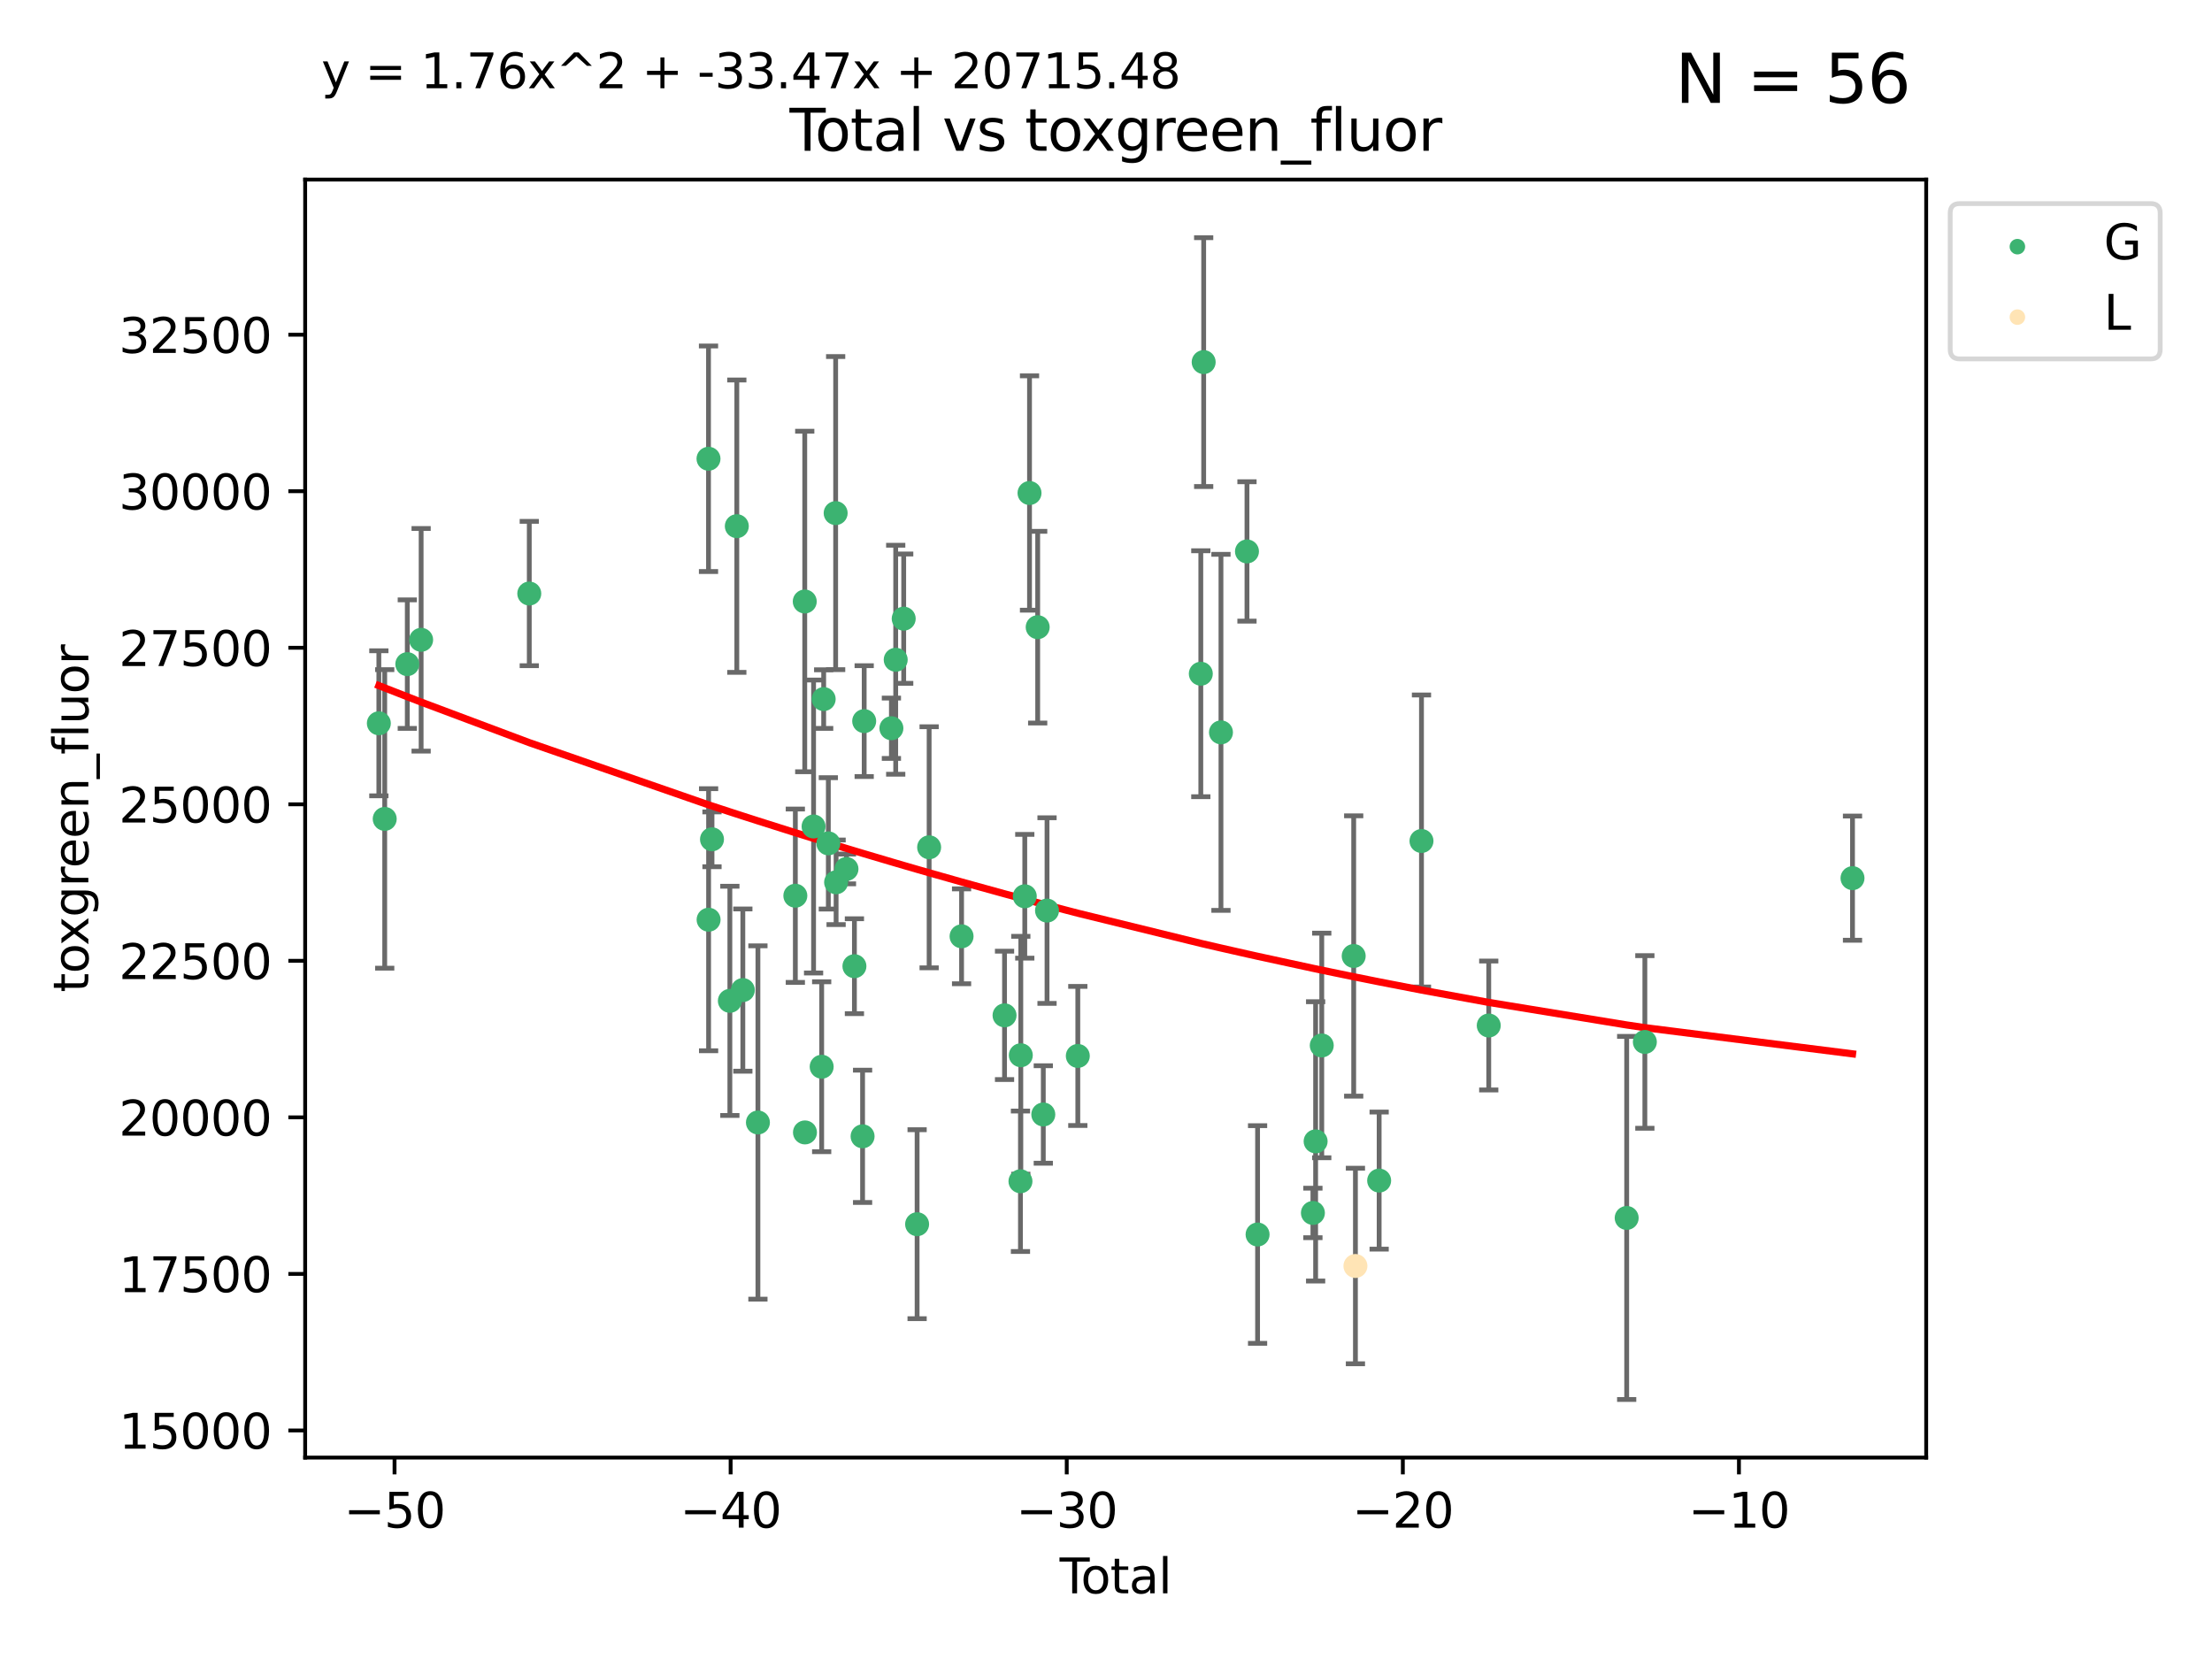 <?xml version="1.0" encoding="utf-8" standalone="no"?>
<!DOCTYPE svg PUBLIC "-//W3C//DTD SVG 1.1//EN"
  "http://www.w3.org/Graphics/SVG/1.1/DTD/svg11.dtd">
<svg xmlns:xlink="http://www.w3.org/1999/xlink" width="460.8pt" height="345.6pt" viewBox="0 0 460.8 345.6" xmlns="http://www.w3.org/2000/svg" version="1.1">
 <defs>
  <style type="text/css">*{stroke-linejoin: round; stroke-linecap: butt}</style>
 </defs>
 <g id="figure_1">
  <g id="patch_1">
   <path d="M 0 345.6 
L 460.8 345.6 
L 460.8 0 
L 0 0 
z
" style="fill: #ffffff"/>
  </g>
  <g id="axes_1">
   <g id="patch_2">
    <path d="M 63.571 303.64 
L 401.26 303.64 
L 401.26 37.411 
L 63.571 37.411 
z
" style="fill: #ffffff"/>
   </g>
   <g id="PathCollection_1">
    <defs>
     <path id="md99b397d8a" d="M 0 1.118 
C 0.297 1.118 0.581 1 0.791 0.791 
C 1 0.581 1.118 0.297 1.118 0 
C 1.118 -0.297 1 -0.581 0.791 -0.791 
C 0.581 -1 0.297 -1.118 0 -1.118 
C -0.297 -1.118 -0.581 -1 -0.791 -0.791 
C -1 -0.581 -1.118 -0.297 -1.118 0 
C -1.118 0.297 -1 0.581 -0.791 0.791 
C -0.581 1 -0.297 1.118 0 1.118 
z
" style="stroke: #3cb371"/>
    </defs>
    <g clip-path="url(#p3d8d12ba31)">
     <use xlink:href="#md99b397d8a" x="78.921" y="150.676" style="fill: #3cb371; stroke: #3cb371"/>
     <use xlink:href="#md99b397d8a" x="80.143" y="170.593" style="fill: #3cb371; stroke: #3cb371"/>
     <use xlink:href="#md99b397d8a" x="84.848" y="138.35" style="fill: #3cb371; stroke: #3cb371"/>
     <use xlink:href="#md99b397d8a" x="87.729" y="133.284" style="fill: #3cb371; stroke: #3cb371"/>
     <use xlink:href="#md99b397d8a" x="110.258" y="123.645" style="fill: #3cb371; stroke: #3cb371"/>
     <use xlink:href="#md99b397d8a" x="147.595" y="95.566" style="fill: #3cb371; stroke: #3cb371"/>
     <use xlink:href="#md99b397d8a" x="147.614" y="191.592" style="fill: #3cb371; stroke: #3cb371"/>
     <use xlink:href="#md99b397d8a" x="148.322" y="174.843" style="fill: #3cb371; stroke: #3cb371"/>
     <use xlink:href="#md99b397d8a" x="152.044" y="208.496" style="fill: #3cb371; stroke: #3cb371"/>
     <use xlink:href="#md99b397d8a" x="153.492" y="109.61" style="fill: #3cb371; stroke: #3cb371"/>
     <use xlink:href="#md99b397d8a" x="154.747" y="206.249" style="fill: #3cb371; stroke: #3cb371"/>
     <use xlink:href="#md99b397d8a" x="157.889" y="233.834" style="fill: #3cb371; stroke: #3cb371"/>
     <use xlink:href="#md99b397d8a" x="165.684" y="186.595" style="fill: #3cb371; stroke: #3cb371"/>
     <use xlink:href="#md99b397d8a" x="167.644" y="125.302" style="fill: #3cb371; stroke: #3cb371"/>
     <use xlink:href="#md99b397d8a" x="167.689" y="235.904" style="fill: #3cb371; stroke: #3cb371"/>
     <use xlink:href="#md99b397d8a" x="169.483" y="172.174" style="fill: #3cb371; stroke: #3cb371"/>
     <use xlink:href="#md99b397d8a" x="171.17" y="222.221" style="fill: #3cb371; stroke: #3cb371"/>
     <use xlink:href="#md99b397d8a" x="171.586" y="145.632" style="fill: #3cb371; stroke: #3cb371"/>
     <use xlink:href="#md99b397d8a" x="172.557" y="175.689" style="fill: #3cb371; stroke: #3cb371"/>
     <use xlink:href="#md99b397d8a" x="174.082" y="106.89" style="fill: #3cb371; stroke: #3cb371"/>
     <use xlink:href="#md99b397d8a" x="174.176" y="183.799" style="fill: #3cb371; stroke: #3cb371"/>
     <use xlink:href="#md99b397d8a" x="176.336" y="181.019" style="fill: #3cb371; stroke: #3cb371"/>
     <use xlink:href="#md99b397d8a" x="177.992" y="201.277" style="fill: #3cb371; stroke: #3cb371"/>
     <use xlink:href="#md99b397d8a" x="179.692" y="236.717" style="fill: #3cb371; stroke: #3cb371"/>
     <use xlink:href="#md99b397d8a" x="180.026" y="150.221" style="fill: #3cb371; stroke: #3cb371"/>
     <use xlink:href="#md99b397d8a" x="185.695" y="151.707" style="fill: #3cb371; stroke: #3cb371"/>
     <use xlink:href="#md99b397d8a" x="186.593" y="137.437" style="fill: #3cb371; stroke: #3cb371"/>
     <use xlink:href="#md99b397d8a" x="188.257" y="128.879" style="fill: #3cb371; stroke: #3cb371"/>
     <use xlink:href="#md99b397d8a" x="191.05" y="255.024" style="fill: #3cb371; stroke: #3cb371"/>
     <use xlink:href="#md99b397d8a" x="193.556" y="176.507" style="fill: #3cb371; stroke: #3cb371"/>
     <use xlink:href="#md99b397d8a" x="200.313" y="195.051" style="fill: #3cb371; stroke: #3cb371"/>
     <use xlink:href="#md99b397d8a" x="209.264" y="211.518" style="fill: #3cb371; stroke: #3cb371"/>
     <use xlink:href="#md99b397d8a" x="212.581" y="246.08" style="fill: #3cb371; stroke: #3cb371"/>
     <use xlink:href="#md99b397d8a" x="212.653" y="219.825" style="fill: #3cb371; stroke: #3cb371"/>
     <use xlink:href="#md99b397d8a" x="213.48" y="186.712" style="fill: #3cb371; stroke: #3cb371"/>
     <use xlink:href="#md99b397d8a" x="214.468" y="102.705" style="fill: #3cb371; stroke: #3cb371"/>
     <use xlink:href="#md99b397d8a" x="216.169" y="130.654" style="fill: #3cb371; stroke: #3cb371"/>
     <use xlink:href="#md99b397d8a" x="217.338" y="232.166" style="fill: #3cb371; stroke: #3cb371"/>
     <use xlink:href="#md99b397d8a" x="218.115" y="189.69" style="fill: #3cb371; stroke: #3cb371"/>
     <use xlink:href="#md99b397d8a" x="224.528" y="219.971" style="fill: #3cb371; stroke: #3cb371"/>
     <use xlink:href="#md99b397d8a" x="250.151" y="140.35" style="fill: #3cb371; stroke: #3cb371"/>
     <use xlink:href="#md99b397d8a" x="250.747" y="75.432" style="fill: #3cb371; stroke: #3cb371"/>
     <use xlink:href="#md99b397d8a" x="254.349" y="152.566" style="fill: #3cb371; stroke: #3cb371"/>
     <use xlink:href="#md99b397d8a" x="259.768" y="114.874" style="fill: #3cb371; stroke: #3cb371"/>
     <use xlink:href="#md99b397d8a" x="261.977" y="257.169" style="fill: #3cb371; stroke: #3cb371"/>
     <use xlink:href="#md99b397d8a" x="273.503" y="252.678" style="fill: #3cb371; stroke: #3cb371"/>
     <use xlink:href="#md99b397d8a" x="274.068" y="237.766" style="fill: #3cb371; stroke: #3cb371"/>
     <use xlink:href="#md99b397d8a" x="275.346" y="217.788" style="fill: #3cb371; stroke: #3cb371"/>
     <use xlink:href="#md99b397d8a" x="281.999" y="199.151" style="fill: #3cb371; stroke: #3cb371"/>
     <use xlink:href="#md99b397d8a" x="287.302" y="245.936" style="fill: #3cb371; stroke: #3cb371"/>
     <use xlink:href="#md99b397d8a" x="296.121" y="175.194" style="fill: #3cb371; stroke: #3cb371"/>
     <use xlink:href="#md99b397d8a" x="310.133" y="213.631" style="fill: #3cb371; stroke: #3cb371"/>
     <use xlink:href="#md99b397d8a" x="338.867" y="253.721" style="fill: #3cb371; stroke: #3cb371"/>
     <use xlink:href="#md99b397d8a" x="342.654" y="217.057" style="fill: #3cb371; stroke: #3cb371"/>
     <use xlink:href="#md99b397d8a" x="385.911" y="182.934" style="fill: #3cb371; stroke: #3cb371"/>
    </g>
   </g>
   <g id="PathCollection_2">
    <defs>
     <path id="m0ab08882d2" d="M 0 1.118 
C 0.297 1.118 0.581 1 0.791 0.791 
C 1 0.581 1.118 0.297 1.118 0 
C 1.118 -0.297 1 -0.581 0.791 -0.791 
C 0.581 -1 0.297 -1.118 0 -1.118 
C -0.297 -1.118 -0.581 -1 -0.791 -0.791 
C -1 -0.581 -1.118 -0.297 -1.118 0 
C -1.118 0.297 -1 0.581 -0.791 0.791 
C -0.581 1 -0.297 1.118 0 1.118 
z
" style="stroke: #ffe4b5"/>
    </defs>
    <g clip-path="url(#p3d8d12ba31)">
     <use xlink:href="#m0ab08882d2" x="282.36" y="263.729" style="fill: #ffe4b5; stroke: #ffe4b5"/>
    </g>
   </g>
   <g id="matplotlib.axis_1">
    <g id="xtick_1">
     <g id="line2d_1">
      <defs>
       <path id="m46aec46df1" d="M 0 0 
L 0 3.5 
" style="stroke: #000000; stroke-width: 0.8"/>
      </defs>
      <g>
       <use xlink:href="#m46aec46df1" x="82.19" y="303.64" style="stroke: #000000; stroke-width: 0.8"/>
      </g>
     </g>
     <g id="text_1">
      <!-- −50 -->
      <g transform="translate(71.637 318.238)scale(0.1 -0.1)">
       <defs>
        <path id="DejaVuSans-2212" d="M 678 2272 
L 4684 2272 
L 4684 1741 
L 678 1741 
L 678 2272 
z
" transform="scale(0.016)"/>
        <path id="DejaVuSans-35" d="M 691 4666 
L 3169 4666 
L 3169 4134 
L 1269 4134 
L 1269 2991 
Q 1406 3038 1543 3061 
Q 1681 3084 1819 3084 
Q 2600 3084 3056 2656 
Q 3513 2228 3513 1497 
Q 3513 744 3044 326 
Q 2575 -91 1722 -91 
Q 1428 -91 1123 -41 
Q 819 9 494 109 
L 494 744 
Q 775 591 1075 516 
Q 1375 441 1709 441 
Q 2250 441 2565 725 
Q 2881 1009 2881 1497 
Q 2881 1984 2565 2268 
Q 2250 2553 1709 2553 
Q 1456 2553 1204 2497 
Q 953 2441 691 2322 
L 691 4666 
z
" transform="scale(0.016)"/>
        <path id="DejaVuSans-30" d="M 2034 4250 
Q 1547 4250 1301 3770 
Q 1056 3291 1056 2328 
Q 1056 1369 1301 889 
Q 1547 409 2034 409 
Q 2525 409 2770 889 
Q 3016 1369 3016 2328 
Q 3016 3291 2770 3770 
Q 2525 4250 2034 4250 
z
M 2034 4750 
Q 2819 4750 3233 4129 
Q 3647 3509 3647 2328 
Q 3647 1150 3233 529 
Q 2819 -91 2034 -91 
Q 1250 -91 836 529 
Q 422 1150 422 2328 
Q 422 3509 836 4129 
Q 1250 4750 2034 4750 
z
" transform="scale(0.016)"/>
       </defs>
       <use xlink:href="#DejaVuSans-2212"/>
       <use xlink:href="#DejaVuSans-35" x="83.789"/>
       <use xlink:href="#DejaVuSans-30" x="147.412"/>
      </g>
     </g>
    </g>
    <g id="xtick_2">
     <g id="line2d_2">
      <g>
       <use xlink:href="#m46aec46df1" x="152.205" y="303.64" style="stroke: #000000; stroke-width: 0.8"/>
      </g>
     </g>
     <g id="text_2">
      <!-- −40 -->
      <g transform="translate(141.653 318.238)scale(0.1 -0.1)">
       <defs>
        <path id="DejaVuSans-34" d="M 2419 4116 
L 825 1625 
L 2419 1625 
L 2419 4116 
z
M 2253 4666 
L 3047 4666 
L 3047 1625 
L 3713 1625 
L 3713 1100 
L 3047 1100 
L 3047 0 
L 2419 0 
L 2419 1100 
L 313 1100 
L 313 1709 
L 2253 4666 
z
" transform="scale(0.016)"/>
       </defs>
       <use xlink:href="#DejaVuSans-2212"/>
       <use xlink:href="#DejaVuSans-34" x="83.789"/>
       <use xlink:href="#DejaVuSans-30" x="147.412"/>
      </g>
     </g>
    </g>
    <g id="xtick_3">
     <g id="line2d_3">
      <g>
       <use xlink:href="#m46aec46df1" x="222.221" y="303.64" style="stroke: #000000; stroke-width: 0.8"/>
      </g>
     </g>
     <g id="text_3">
      <!-- −30 -->
      <g transform="translate(211.669 318.238)scale(0.1 -0.1)">
       <defs>
        <path id="DejaVuSans-33" d="M 2597 2516 
Q 3050 2419 3304 2112 
Q 3559 1806 3559 1356 
Q 3559 666 3084 287 
Q 2609 -91 1734 -91 
Q 1441 -91 1130 -33 
Q 819 25 488 141 
L 488 750 
Q 750 597 1062 519 
Q 1375 441 1716 441 
Q 2309 441 2620 675 
Q 2931 909 2931 1356 
Q 2931 1769 2642 2001 
Q 2353 2234 1838 2234 
L 1294 2234 
L 1294 2753 
L 1863 2753 
Q 2328 2753 2575 2939 
Q 2822 3125 2822 3475 
Q 2822 3834 2567 4026 
Q 2313 4219 1838 4219 
Q 1578 4219 1281 4162 
Q 984 4106 628 3988 
L 628 4550 
Q 988 4650 1302 4700 
Q 1616 4750 1894 4750 
Q 2613 4750 3031 4423 
Q 3450 4097 3450 3541 
Q 3450 3153 3228 2886 
Q 3006 2619 2597 2516 
z
" transform="scale(0.016)"/>
       </defs>
       <use xlink:href="#DejaVuSans-2212"/>
       <use xlink:href="#DejaVuSans-33" x="83.789"/>
       <use xlink:href="#DejaVuSans-30" x="147.412"/>
      </g>
     </g>
    </g>
    <g id="xtick_4">
     <g id="line2d_4">
      <g>
       <use xlink:href="#m46aec46df1" x="292.237" y="303.64" style="stroke: #000000; stroke-width: 0.8"/>
      </g>
     </g>
     <g id="text_4">
      <!-- −20 -->
      <g transform="translate(281.684 318.238)scale(0.1 -0.1)">
       <defs>
        <path id="DejaVuSans-32" d="M 1228 531 
L 3431 531 
L 3431 0 
L 469 0 
L 469 531 
Q 828 903 1448 1529 
Q 2069 2156 2228 2338 
Q 2531 2678 2651 2914 
Q 2772 3150 2772 3378 
Q 2772 3750 2511 3984 
Q 2250 4219 1831 4219 
Q 1534 4219 1204 4116 
Q 875 4013 500 3803 
L 500 4441 
Q 881 4594 1212 4672 
Q 1544 4750 1819 4750 
Q 2544 4750 2975 4387 
Q 3406 4025 3406 3419 
Q 3406 3131 3298 2873 
Q 3191 2616 2906 2266 
Q 2828 2175 2409 1742 
Q 1991 1309 1228 531 
z
" transform="scale(0.016)"/>
       </defs>
       <use xlink:href="#DejaVuSans-2212"/>
       <use xlink:href="#DejaVuSans-32" x="83.789"/>
       <use xlink:href="#DejaVuSans-30" x="147.412"/>
      </g>
     </g>
    </g>
    <g id="xtick_5">
     <g id="line2d_5">
      <g>
       <use xlink:href="#m46aec46df1" x="362.252" y="303.64" style="stroke: #000000; stroke-width: 0.8"/>
      </g>
     </g>
     <g id="text_5">
      <!-- −10 -->
      <g transform="translate(351.7 318.238)scale(0.1 -0.1)">
       <defs>
        <path id="DejaVuSans-31" d="M 794 531 
L 1825 531 
L 1825 4091 
L 703 3866 
L 703 4441 
L 1819 4666 
L 2450 4666 
L 2450 531 
L 3481 531 
L 3481 0 
L 794 0 
L 794 531 
z
" transform="scale(0.016)"/>
       </defs>
       <use xlink:href="#DejaVuSans-2212"/>
       <use xlink:href="#DejaVuSans-31" x="83.789"/>
       <use xlink:href="#DejaVuSans-30" x="147.412"/>
      </g>
     </g>
    </g>
    <g id="text_6">
     <!-- Total -->
     <g transform="translate(220.739 331.917)scale(0.1 -0.1)">
      <defs>
       <path id="DejaVuSans-54" d="M -19 4666 
L 3928 4666 
L 3928 4134 
L 2272 4134 
L 2272 0 
L 1638 0 
L 1638 4134 
L -19 4134 
L -19 4666 
z
" transform="scale(0.016)"/>
       <path id="DejaVuSans-6f" d="M 1959 3097 
Q 1497 3097 1228 2736 
Q 959 2375 959 1747 
Q 959 1119 1226 758 
Q 1494 397 1959 397 
Q 2419 397 2687 759 
Q 2956 1122 2956 1747 
Q 2956 2369 2687 2733 
Q 2419 3097 1959 3097 
z
M 1959 3584 
Q 2709 3584 3137 3096 
Q 3566 2609 3566 1747 
Q 3566 888 3137 398 
Q 2709 -91 1959 -91 
Q 1206 -91 779 398 
Q 353 888 353 1747 
Q 353 2609 779 3096 
Q 1206 3584 1959 3584 
z
" transform="scale(0.016)"/>
       <path id="DejaVuSans-74" d="M 1172 4494 
L 1172 3500 
L 2356 3500 
L 2356 3053 
L 1172 3053 
L 1172 1153 
Q 1172 725 1289 603 
Q 1406 481 1766 481 
L 2356 481 
L 2356 0 
L 1766 0 
Q 1100 0 847 248 
Q 594 497 594 1153 
L 594 3053 
L 172 3053 
L 172 3500 
L 594 3500 
L 594 4494 
L 1172 4494 
z
" transform="scale(0.016)"/>
       <path id="DejaVuSans-61" d="M 2194 1759 
Q 1497 1759 1228 1600 
Q 959 1441 959 1056 
Q 959 750 1161 570 
Q 1363 391 1709 391 
Q 2188 391 2477 730 
Q 2766 1069 2766 1631 
L 2766 1759 
L 2194 1759 
z
M 3341 1997 
L 3341 0 
L 2766 0 
L 2766 531 
Q 2569 213 2275 61 
Q 1981 -91 1556 -91 
Q 1019 -91 701 211 
Q 384 513 384 1019 
Q 384 1609 779 1909 
Q 1175 2209 1959 2209 
L 2766 2209 
L 2766 2266 
Q 2766 2663 2505 2880 
Q 2244 3097 1772 3097 
Q 1472 3097 1187 3025 
Q 903 2953 641 2809 
L 641 3341 
Q 956 3463 1253 3523 
Q 1550 3584 1831 3584 
Q 2591 3584 2966 3190 
Q 3341 2797 3341 1997 
z
" transform="scale(0.016)"/>
       <path id="DejaVuSans-6c" d="M 603 4863 
L 1178 4863 
L 1178 0 
L 603 0 
L 603 4863 
z
" transform="scale(0.016)"/>
      </defs>
      <use xlink:href="#DejaVuSans-54"/>
      <use xlink:href="#DejaVuSans-6f" x="44.084"/>
      <use xlink:href="#DejaVuSans-74" x="105.266"/>
      <use xlink:href="#DejaVuSans-61" x="144.475"/>
      <use xlink:href="#DejaVuSans-6c" x="205.754"/>
     </g>
    </g>
   </g>
   <g id="matplotlib.axis_2">
    <g id="ytick_1">
     <g id="line2d_6">
      <defs>
       <path id="me9de103dd8" d="M 0 0 
L -3.5 0 
" style="stroke: #000000; stroke-width: 0.8"/>
      </defs>
      <g>
       <use xlink:href="#me9de103dd8" x="63.571" y="297.985" style="stroke: #000000; stroke-width: 0.8"/>
      </g>
     </g>
     <g id="text_7">
      <!-- 15000 -->
      <g transform="translate(24.759 301.784)scale(0.1 -0.1)">
       <use xlink:href="#DejaVuSans-31"/>
       <use xlink:href="#DejaVuSans-35" x="63.623"/>
       <use xlink:href="#DejaVuSans-30" x="127.246"/>
       <use xlink:href="#DejaVuSans-30" x="190.869"/>
       <use xlink:href="#DejaVuSans-30" x="254.492"/>
      </g>
     </g>
    </g>
    <g id="ytick_2">
     <g id="line2d_7">
      <g>
       <use xlink:href="#me9de103dd8" x="63.571" y="265.376" style="stroke: #000000; stroke-width: 0.8"/>
      </g>
     </g>
     <g id="text_8">
      <!-- 17500 -->
      <g transform="translate(24.759 269.175)scale(0.1 -0.1)">
       <defs>
        <path id="DejaVuSans-37" d="M 525 4666 
L 3525 4666 
L 3525 4397 
L 1831 0 
L 1172 0 
L 2766 4134 
L 525 4134 
L 525 4666 
z
" transform="scale(0.016)"/>
       </defs>
       <use xlink:href="#DejaVuSans-31"/>
       <use xlink:href="#DejaVuSans-37" x="63.623"/>
       <use xlink:href="#DejaVuSans-35" x="127.246"/>
       <use xlink:href="#DejaVuSans-30" x="190.869"/>
       <use xlink:href="#DejaVuSans-30" x="254.492"/>
      </g>
     </g>
    </g>
    <g id="ytick_3">
     <g id="line2d_8">
      <g>
       <use xlink:href="#me9de103dd8" x="63.571" y="232.767" style="stroke: #000000; stroke-width: 0.8"/>
      </g>
     </g>
     <g id="text_9">
      <!-- 20000 -->
      <g transform="translate(24.759 236.566)scale(0.1 -0.1)">
       <use xlink:href="#DejaVuSans-32"/>
       <use xlink:href="#DejaVuSans-30" x="63.623"/>
       <use xlink:href="#DejaVuSans-30" x="127.246"/>
       <use xlink:href="#DejaVuSans-30" x="190.869"/>
       <use xlink:href="#DejaVuSans-30" x="254.492"/>
      </g>
     </g>
    </g>
    <g id="ytick_4">
     <g id="line2d_9">
      <g>
       <use xlink:href="#me9de103dd8" x="63.571" y="200.158" style="stroke: #000000; stroke-width: 0.8"/>
      </g>
     </g>
     <g id="text_10">
      <!-- 22500 -->
      <g transform="translate(24.759 203.957)scale(0.1 -0.1)">
       <use xlink:href="#DejaVuSans-32"/>
       <use xlink:href="#DejaVuSans-32" x="63.623"/>
       <use xlink:href="#DejaVuSans-35" x="127.246"/>
       <use xlink:href="#DejaVuSans-30" x="190.869"/>
       <use xlink:href="#DejaVuSans-30" x="254.492"/>
      </g>
     </g>
    </g>
    <g id="ytick_5">
     <g id="line2d_10">
      <g>
       <use xlink:href="#me9de103dd8" x="63.571" y="167.549" style="stroke: #000000; stroke-width: 0.8"/>
      </g>
     </g>
     <g id="text_11">
      <!-- 25000 -->
      <g transform="translate(24.759 171.349)scale(0.1 -0.1)">
       <use xlink:href="#DejaVuSans-32"/>
       <use xlink:href="#DejaVuSans-35" x="63.623"/>
       <use xlink:href="#DejaVuSans-30" x="127.246"/>
       <use xlink:href="#DejaVuSans-30" x="190.869"/>
       <use xlink:href="#DejaVuSans-30" x="254.492"/>
      </g>
     </g>
    </g>
    <g id="ytick_6">
     <g id="line2d_11">
      <g>
       <use xlink:href="#me9de103dd8" x="63.571" y="134.94" style="stroke: #000000; stroke-width: 0.8"/>
      </g>
     </g>
     <g id="text_12">
      <!-- 27500 -->
      <g transform="translate(24.759 138.74)scale(0.1 -0.1)">
       <use xlink:href="#DejaVuSans-32"/>
       <use xlink:href="#DejaVuSans-37" x="63.623"/>
       <use xlink:href="#DejaVuSans-35" x="127.246"/>
       <use xlink:href="#DejaVuSans-30" x="190.869"/>
       <use xlink:href="#DejaVuSans-30" x="254.492"/>
      </g>
     </g>
    </g>
    <g id="ytick_7">
     <g id="line2d_12">
      <g>
       <use xlink:href="#me9de103dd8" x="63.571" y="102.332" style="stroke: #000000; stroke-width: 0.8"/>
      </g>
     </g>
     <g id="text_13">
      <!-- 30000 -->
      <g transform="translate(24.759 106.131)scale(0.1 -0.1)">
       <use xlink:href="#DejaVuSans-33"/>
       <use xlink:href="#DejaVuSans-30" x="63.623"/>
       <use xlink:href="#DejaVuSans-30" x="127.246"/>
       <use xlink:href="#DejaVuSans-30" x="190.869"/>
       <use xlink:href="#DejaVuSans-30" x="254.492"/>
      </g>
     </g>
    </g>
    <g id="ytick_8">
     <g id="line2d_13">
      <g>
       <use xlink:href="#me9de103dd8" x="63.571" y="69.723" style="stroke: #000000; stroke-width: 0.8"/>
      </g>
     </g>
     <g id="text_14">
      <!-- 32500 -->
      <g transform="translate(24.759 73.522)scale(0.1 -0.1)">
       <use xlink:href="#DejaVuSans-33"/>
       <use xlink:href="#DejaVuSans-32" x="63.623"/>
       <use xlink:href="#DejaVuSans-35" x="127.246"/>
       <use xlink:href="#DejaVuSans-30" x="190.869"/>
       <use xlink:href="#DejaVuSans-30" x="254.492"/>
      </g>
     </g>
    </g>
    <g id="text_15">
     <!-- toxgreen_fluor -->
     <g transform="translate(18.401 206.72)rotate(-90)scale(0.1 -0.1)">
      <defs>
       <path id="DejaVuSans-78" d="M 3513 3500 
L 2247 1797 
L 3578 0 
L 2900 0 
L 1881 1375 
L 863 0 
L 184 0 
L 1544 1831 
L 300 3500 
L 978 3500 
L 1906 2253 
L 2834 3500 
L 3513 3500 
z
" transform="scale(0.016)"/>
       <path id="DejaVuSans-67" d="M 2906 1791 
Q 2906 2416 2648 2759 
Q 2391 3103 1925 3103 
Q 1463 3103 1205 2759 
Q 947 2416 947 1791 
Q 947 1169 1205 825 
Q 1463 481 1925 481 
Q 2391 481 2648 825 
Q 2906 1169 2906 1791 
z
M 3481 434 
Q 3481 -459 3084 -895 
Q 2688 -1331 1869 -1331 
Q 1566 -1331 1297 -1286 
Q 1028 -1241 775 -1147 
L 775 -588 
Q 1028 -725 1275 -790 
Q 1522 -856 1778 -856 
Q 2344 -856 2625 -561 
Q 2906 -266 2906 331 
L 2906 616 
Q 2728 306 2450 153 
Q 2172 0 1784 0 
Q 1141 0 747 490 
Q 353 981 353 1791 
Q 353 2603 747 3093 
Q 1141 3584 1784 3584 
Q 2172 3584 2450 3431 
Q 2728 3278 2906 2969 
L 2906 3500 
L 3481 3500 
L 3481 434 
z
" transform="scale(0.016)"/>
       <path id="DejaVuSans-72" d="M 2631 2963 
Q 2534 3019 2420 3045 
Q 2306 3072 2169 3072 
Q 1681 3072 1420 2755 
Q 1159 2438 1159 1844 
L 1159 0 
L 581 0 
L 581 3500 
L 1159 3500 
L 1159 2956 
Q 1341 3275 1631 3429 
Q 1922 3584 2338 3584 
Q 2397 3584 2469 3576 
Q 2541 3569 2628 3553 
L 2631 2963 
z
" transform="scale(0.016)"/>
       <path id="DejaVuSans-65" d="M 3597 1894 
L 3597 1613 
L 953 1613 
Q 991 1019 1311 708 
Q 1631 397 2203 397 
Q 2534 397 2845 478 
Q 3156 559 3463 722 
L 3463 178 
Q 3153 47 2828 -22 
Q 2503 -91 2169 -91 
Q 1331 -91 842 396 
Q 353 884 353 1716 
Q 353 2575 817 3079 
Q 1281 3584 2069 3584 
Q 2775 3584 3186 3129 
Q 3597 2675 3597 1894 
z
M 3022 2063 
Q 3016 2534 2758 2815 
Q 2500 3097 2075 3097 
Q 1594 3097 1305 2825 
Q 1016 2553 972 2059 
L 3022 2063 
z
" transform="scale(0.016)"/>
       <path id="DejaVuSans-6e" d="M 3513 2113 
L 3513 0 
L 2938 0 
L 2938 2094 
Q 2938 2591 2744 2837 
Q 2550 3084 2163 3084 
Q 1697 3084 1428 2787 
Q 1159 2491 1159 1978 
L 1159 0 
L 581 0 
L 581 3500 
L 1159 3500 
L 1159 2956 
Q 1366 3272 1645 3428 
Q 1925 3584 2291 3584 
Q 2894 3584 3203 3211 
Q 3513 2838 3513 2113 
z
" transform="scale(0.016)"/>
       <path id="DejaVuSans-5f" d="M 3263 -1063 
L 3263 -1509 
L -63 -1509 
L -63 -1063 
L 3263 -1063 
z
" transform="scale(0.016)"/>
       <path id="DejaVuSans-66" d="M 2375 4863 
L 2375 4384 
L 1825 4384 
Q 1516 4384 1395 4259 
Q 1275 4134 1275 3809 
L 1275 3500 
L 2222 3500 
L 2222 3053 
L 1275 3053 
L 1275 0 
L 697 0 
L 697 3053 
L 147 3053 
L 147 3500 
L 697 3500 
L 697 3744 
Q 697 4328 969 4595 
Q 1241 4863 1831 4863 
L 2375 4863 
z
" transform="scale(0.016)"/>
       <path id="DejaVuSans-75" d="M 544 1381 
L 544 3500 
L 1119 3500 
L 1119 1403 
Q 1119 906 1312 657 
Q 1506 409 1894 409 
Q 2359 409 2629 706 
Q 2900 1003 2900 1516 
L 2900 3500 
L 3475 3500 
L 3475 0 
L 2900 0 
L 2900 538 
Q 2691 219 2414 64 
Q 2138 -91 1772 -91 
Q 1169 -91 856 284 
Q 544 659 544 1381 
z
M 1991 3584 
L 1991 3584 
z
" transform="scale(0.016)"/>
      </defs>
      <use xlink:href="#DejaVuSans-74"/>
      <use xlink:href="#DejaVuSans-6f" x="39.209"/>
      <use xlink:href="#DejaVuSans-78" x="97.266"/>
      <use xlink:href="#DejaVuSans-67" x="156.445"/>
      <use xlink:href="#DejaVuSans-72" x="219.922"/>
      <use xlink:href="#DejaVuSans-65" x="258.785"/>
      <use xlink:href="#DejaVuSans-65" x="320.309"/>
      <use xlink:href="#DejaVuSans-6e" x="381.832"/>
      <use xlink:href="#DejaVuSans-5f" x="445.211"/>
      <use xlink:href="#DejaVuSans-66" x="495.211"/>
      <use xlink:href="#DejaVuSans-6c" x="530.416"/>
      <use xlink:href="#DejaVuSans-75" x="558.199"/>
      <use xlink:href="#DejaVuSans-6f" x="621.578"/>
      <use xlink:href="#DejaVuSans-72" x="682.76"/>
     </g>
    </g>
   </g>
   <g id="LineCollection_1">
    <path d="M 78.921 165.781 
L 78.921 135.571 
" clip-path="url(#p3d8d12ba31)" style="fill: none; stroke: #696969"/>
    <path d="M 80.143 201.69 
L 80.143 139.496 
" clip-path="url(#p3d8d12ba31)" style="fill: none; stroke: #696969"/>
    <path d="M 84.848 151.734 
L 84.848 124.966 
" clip-path="url(#p3d8d12ba31)" style="fill: none; stroke: #696969"/>
    <path d="M 87.729 156.472 
L 87.729 110.097 
" clip-path="url(#p3d8d12ba31)" style="fill: none; stroke: #696969"/>
    <path d="M 110.258 138.68 
L 110.258 108.611 
" clip-path="url(#p3d8d12ba31)" style="fill: none; stroke: #696969"/>
    <path d="M 147.595 119.057 
L 147.595 72.075 
" clip-path="url(#p3d8d12ba31)" style="fill: none; stroke: #696969"/>
    <path d="M 147.614 218.89 
L 147.614 164.294 
" clip-path="url(#p3d8d12ba31)" style="fill: none; stroke: #696969"/>
    <path d="M 148.322 180.551 
L 148.322 169.135 
" clip-path="url(#p3d8d12ba31)" style="fill: none; stroke: #696969"/>
    <path d="M 152.044 232.369 
L 152.044 184.624 
" clip-path="url(#p3d8d12ba31)" style="fill: none; stroke: #696969"/>
    <path d="M 153.492 140.061 
L 153.492 79.159 
" clip-path="url(#p3d8d12ba31)" style="fill: none; stroke: #696969"/>
    <path d="M 154.747 223.149 
L 154.747 189.349 
" clip-path="url(#p3d8d12ba31)" style="fill: none; stroke: #696969"/>
    <path d="M 157.889 270.634 
L 157.889 197.034 
" clip-path="url(#p3d8d12ba31)" style="fill: none; stroke: #696969"/>
    <path d="M 165.684 204.652 
L 165.684 168.538 
" clip-path="url(#p3d8d12ba31)" style="fill: none; stroke: #696969"/>
    <path d="M 167.644 160.773 
L 167.644 89.83 
" clip-path="url(#p3d8d12ba31)" style="fill: none; stroke: #696969"/>
    <path d="M 167.689 236.88 
L 167.689 234.928 
" clip-path="url(#p3d8d12ba31)" style="fill: none; stroke: #696969"/>
    <path d="M 169.483 202.689 
L 169.483 141.659 
" clip-path="url(#p3d8d12ba31)" style="fill: none; stroke: #696969"/>
    <path d="M 171.17 239.919 
L 171.17 204.522 
" clip-path="url(#p3d8d12ba31)" style="fill: none; stroke: #696969"/>
    <path d="M 171.586 151.735 
L 171.586 139.53 
" clip-path="url(#p3d8d12ba31)" style="fill: none; stroke: #696969"/>
    <path d="M 172.557 189.372 
L 172.557 162.006 
" clip-path="url(#p3d8d12ba31)" style="fill: none; stroke: #696969"/>
    <path d="M 174.082 139.503 
L 174.082 74.277 
" clip-path="url(#p3d8d12ba31)" style="fill: none; stroke: #696969"/>
    <path d="M 174.176 192.607 
L 174.176 174.991 
" clip-path="url(#p3d8d12ba31)" style="fill: none; stroke: #696969"/>
    <path d="M 176.336 184.119 
L 176.336 177.919 
" clip-path="url(#p3d8d12ba31)" style="fill: none; stroke: #696969"/>
    <path d="M 177.992 211.161 
L 177.992 191.393 
" clip-path="url(#p3d8d12ba31)" style="fill: none; stroke: #696969"/>
    <path d="M 179.692 250.497 
L 179.692 222.937 
" clip-path="url(#p3d8d12ba31)" style="fill: none; stroke: #696969"/>
    <path d="M 180.026 161.767 
L 180.026 138.675 
" clip-path="url(#p3d8d12ba31)" style="fill: none; stroke: #696969"/>
    <path d="M 185.695 157.99 
L 185.695 145.424 
" clip-path="url(#p3d8d12ba31)" style="fill: none; stroke: #696969"/>
    <path d="M 186.593 161.29 
L 186.593 113.584 
" clip-path="url(#p3d8d12ba31)" style="fill: none; stroke: #696969"/>
    <path d="M 188.257 142.35 
L 188.257 115.408 
" clip-path="url(#p3d8d12ba31)" style="fill: none; stroke: #696969"/>
    <path d="M 191.05 274.706 
L 191.05 235.341 
" clip-path="url(#p3d8d12ba31)" style="fill: none; stroke: #696969"/>
    <path d="M 193.556 201.618 
L 193.556 151.395 
" clip-path="url(#p3d8d12ba31)" style="fill: none; stroke: #696969"/>
    <path d="M 200.313 204.935 
L 200.313 185.167 
" clip-path="url(#p3d8d12ba31)" style="fill: none; stroke: #696969"/>
    <path d="M 209.264 224.885 
L 209.264 198.151 
" clip-path="url(#p3d8d12ba31)" style="fill: none; stroke: #696969"/>
    <path d="M 212.581 260.71 
L 212.581 231.449 
" clip-path="url(#p3d8d12ba31)" style="fill: none; stroke: #696969"/>
    <path d="M 212.653 244.595 
L 212.653 195.056 
" clip-path="url(#p3d8d12ba31)" style="fill: none; stroke: #696969"/>
    <path d="M 213.48 199.602 
L 213.48 173.823 
" clip-path="url(#p3d8d12ba31)" style="fill: none; stroke: #696969"/>
    <path d="M 214.468 127.115 
L 214.468 78.294 
" clip-path="url(#p3d8d12ba31)" style="fill: none; stroke: #696969"/>
    <path d="M 216.169 150.623 
L 216.169 110.685 
" clip-path="url(#p3d8d12ba31)" style="fill: none; stroke: #696969"/>
    <path d="M 217.338 242.321 
L 217.338 222.01 
" clip-path="url(#p3d8d12ba31)" style="fill: none; stroke: #696969"/>
    <path d="M 218.115 209.023 
L 218.115 170.357 
" clip-path="url(#p3d8d12ba31)" style="fill: none; stroke: #696969"/>
    <path d="M 224.528 234.46 
L 224.528 205.482 
" clip-path="url(#p3d8d12ba31)" style="fill: none; stroke: #696969"/>
    <path d="M 250.151 165.968 
L 250.151 114.731 
" clip-path="url(#p3d8d12ba31)" style="fill: none; stroke: #696969"/>
    <path d="M 250.747 101.351 
L 250.747 49.513 
" clip-path="url(#p3d8d12ba31)" style="fill: none; stroke: #696969"/>
    <path d="M 254.349 189.651 
L 254.349 115.48 
" clip-path="url(#p3d8d12ba31)" style="fill: none; stroke: #696969"/>
    <path d="M 259.768 129.393 
L 259.768 100.354 
" clip-path="url(#p3d8d12ba31)" style="fill: none; stroke: #696969"/>
    <path d="M 261.977 279.837 
L 261.977 234.5 
" clip-path="url(#p3d8d12ba31)" style="fill: none; stroke: #696969"/>
    <path d="M 273.503 257.834 
L 273.503 247.522 
" clip-path="url(#p3d8d12ba31)" style="fill: none; stroke: #696969"/>
    <path d="M 274.068 266.86 
L 274.068 208.673 
" clip-path="url(#p3d8d12ba31)" style="fill: none; stroke: #696969"/>
    <path d="M 275.346 241.18 
L 275.346 194.395 
" clip-path="url(#p3d8d12ba31)" style="fill: none; stroke: #696969"/>
    <path d="M 281.999 228.349 
L 281.999 169.953 
" clip-path="url(#p3d8d12ba31)" style="fill: none; stroke: #696969"/>
    <path d="M 287.302 260.213 
L 287.302 231.659 
" clip-path="url(#p3d8d12ba31)" style="fill: none; stroke: #696969"/>
    <path d="M 296.121 205.611 
L 296.121 144.778 
" clip-path="url(#p3d8d12ba31)" style="fill: none; stroke: #696969"/>
    <path d="M 310.133 227.057 
L 310.133 200.205 
" clip-path="url(#p3d8d12ba31)" style="fill: none; stroke: #696969"/>
    <path d="M 338.867 291.539 
L 338.867 215.902 
" clip-path="url(#p3d8d12ba31)" style="fill: none; stroke: #696969"/>
    <path d="M 342.654 235.035 
L 342.654 199.078 
" clip-path="url(#p3d8d12ba31)" style="fill: none; stroke: #696969"/>
    <path d="M 385.911 195.869 
L 385.911 170 
" clip-path="url(#p3d8d12ba31)" style="fill: none; stroke: #696969"/>
   </g>
   <g id="line2d_14">
    <defs>
     <path id="mb96b019e6f" d="M 2 0 
L -2 -0 
" style="stroke: #696969"/>
    </defs>
    <g clip-path="url(#p3d8d12ba31)">
     <use xlink:href="#mb96b019e6f" x="78.921" y="165.781" style="fill: #696969; stroke: #696969"/>
     <use xlink:href="#mb96b019e6f" x="80.143" y="201.69" style="fill: #696969; stroke: #696969"/>
     <use xlink:href="#mb96b019e6f" x="84.848" y="151.734" style="fill: #696969; stroke: #696969"/>
     <use xlink:href="#mb96b019e6f" x="87.729" y="156.472" style="fill: #696969; stroke: #696969"/>
     <use xlink:href="#mb96b019e6f" x="110.258" y="138.68" style="fill: #696969; stroke: #696969"/>
     <use xlink:href="#mb96b019e6f" x="147.595" y="119.057" style="fill: #696969; stroke: #696969"/>
     <use xlink:href="#mb96b019e6f" x="147.614" y="218.89" style="fill: #696969; stroke: #696969"/>
     <use xlink:href="#mb96b019e6f" x="148.322" y="180.551" style="fill: #696969; stroke: #696969"/>
     <use xlink:href="#mb96b019e6f" x="152.044" y="232.369" style="fill: #696969; stroke: #696969"/>
     <use xlink:href="#mb96b019e6f" x="153.492" y="140.061" style="fill: #696969; stroke: #696969"/>
     <use xlink:href="#mb96b019e6f" x="154.747" y="223.149" style="fill: #696969; stroke: #696969"/>
     <use xlink:href="#mb96b019e6f" x="157.889" y="270.634" style="fill: #696969; stroke: #696969"/>
     <use xlink:href="#mb96b019e6f" x="165.684" y="204.652" style="fill: #696969; stroke: #696969"/>
     <use xlink:href="#mb96b019e6f" x="167.644" y="160.773" style="fill: #696969; stroke: #696969"/>
     <use xlink:href="#mb96b019e6f" x="167.689" y="236.88" style="fill: #696969; stroke: #696969"/>
     <use xlink:href="#mb96b019e6f" x="169.483" y="202.689" style="fill: #696969; stroke: #696969"/>
     <use xlink:href="#mb96b019e6f" x="171.17" y="239.919" style="fill: #696969; stroke: #696969"/>
     <use xlink:href="#mb96b019e6f" x="171.586" y="151.735" style="fill: #696969; stroke: #696969"/>
     <use xlink:href="#mb96b019e6f" x="172.557" y="189.372" style="fill: #696969; stroke: #696969"/>
     <use xlink:href="#mb96b019e6f" x="174.082" y="139.503" style="fill: #696969; stroke: #696969"/>
     <use xlink:href="#mb96b019e6f" x="174.176" y="192.607" style="fill: #696969; stroke: #696969"/>
     <use xlink:href="#mb96b019e6f" x="176.336" y="184.119" style="fill: #696969; stroke: #696969"/>
     <use xlink:href="#mb96b019e6f" x="177.992" y="211.161" style="fill: #696969; stroke: #696969"/>
     <use xlink:href="#mb96b019e6f" x="179.692" y="250.497" style="fill: #696969; stroke: #696969"/>
     <use xlink:href="#mb96b019e6f" x="180.026" y="161.767" style="fill: #696969; stroke: #696969"/>
     <use xlink:href="#mb96b019e6f" x="185.695" y="157.99" style="fill: #696969; stroke: #696969"/>
     <use xlink:href="#mb96b019e6f" x="186.593" y="161.29" style="fill: #696969; stroke: #696969"/>
     <use xlink:href="#mb96b019e6f" x="188.257" y="142.35" style="fill: #696969; stroke: #696969"/>
     <use xlink:href="#mb96b019e6f" x="191.05" y="274.706" style="fill: #696969; stroke: #696969"/>
     <use xlink:href="#mb96b019e6f" x="193.556" y="201.618" style="fill: #696969; stroke: #696969"/>
     <use xlink:href="#mb96b019e6f" x="200.313" y="204.935" style="fill: #696969; stroke: #696969"/>
     <use xlink:href="#mb96b019e6f" x="209.264" y="224.885" style="fill: #696969; stroke: #696969"/>
     <use xlink:href="#mb96b019e6f" x="212.581" y="260.71" style="fill: #696969; stroke: #696969"/>
     <use xlink:href="#mb96b019e6f" x="212.653" y="244.595" style="fill: #696969; stroke: #696969"/>
     <use xlink:href="#mb96b019e6f" x="213.48" y="199.602" style="fill: #696969; stroke: #696969"/>
     <use xlink:href="#mb96b019e6f" x="214.468" y="127.115" style="fill: #696969; stroke: #696969"/>
     <use xlink:href="#mb96b019e6f" x="216.169" y="150.623" style="fill: #696969; stroke: #696969"/>
     <use xlink:href="#mb96b019e6f" x="217.338" y="242.321" style="fill: #696969; stroke: #696969"/>
     <use xlink:href="#mb96b019e6f" x="218.115" y="209.023" style="fill: #696969; stroke: #696969"/>
     <use xlink:href="#mb96b019e6f" x="224.528" y="234.46" style="fill: #696969; stroke: #696969"/>
     <use xlink:href="#mb96b019e6f" x="250.151" y="165.968" style="fill: #696969; stroke: #696969"/>
     <use xlink:href="#mb96b019e6f" x="250.747" y="101.351" style="fill: #696969; stroke: #696969"/>
     <use xlink:href="#mb96b019e6f" x="254.349" y="189.651" style="fill: #696969; stroke: #696969"/>
     <use xlink:href="#mb96b019e6f" x="259.768" y="129.393" style="fill: #696969; stroke: #696969"/>
     <use xlink:href="#mb96b019e6f" x="261.977" y="279.837" style="fill: #696969; stroke: #696969"/>
     <use xlink:href="#mb96b019e6f" x="273.503" y="257.834" style="fill: #696969; stroke: #696969"/>
     <use xlink:href="#mb96b019e6f" x="274.068" y="266.86" style="fill: #696969; stroke: #696969"/>
     <use xlink:href="#mb96b019e6f" x="275.346" y="241.18" style="fill: #696969; stroke: #696969"/>
     <use xlink:href="#mb96b019e6f" x="281.999" y="228.349" style="fill: #696969; stroke: #696969"/>
     <use xlink:href="#mb96b019e6f" x="287.302" y="260.213" style="fill: #696969; stroke: #696969"/>
     <use xlink:href="#mb96b019e6f" x="296.121" y="205.611" style="fill: #696969; stroke: #696969"/>
     <use xlink:href="#mb96b019e6f" x="310.133" y="227.057" style="fill: #696969; stroke: #696969"/>
     <use xlink:href="#mb96b019e6f" x="338.867" y="291.539" style="fill: #696969; stroke: #696969"/>
     <use xlink:href="#mb96b019e6f" x="342.654" y="235.035" style="fill: #696969; stroke: #696969"/>
     <use xlink:href="#mb96b019e6f" x="385.911" y="195.869" style="fill: #696969; stroke: #696969"/>
    </g>
   </g>
   <g id="line2d_15">
    <g clip-path="url(#p3d8d12ba31)">
     <use xlink:href="#mb96b019e6f" x="78.921" y="135.571" style="fill: #696969; stroke: #696969"/>
     <use xlink:href="#mb96b019e6f" x="80.143" y="139.496" style="fill: #696969; stroke: #696969"/>
     <use xlink:href="#mb96b019e6f" x="84.848" y="124.966" style="fill: #696969; stroke: #696969"/>
     <use xlink:href="#mb96b019e6f" x="87.729" y="110.097" style="fill: #696969; stroke: #696969"/>
     <use xlink:href="#mb96b019e6f" x="110.258" y="108.611" style="fill: #696969; stroke: #696969"/>
     <use xlink:href="#mb96b019e6f" x="147.595" y="72.075" style="fill: #696969; stroke: #696969"/>
     <use xlink:href="#mb96b019e6f" x="147.614" y="164.294" style="fill: #696969; stroke: #696969"/>
     <use xlink:href="#mb96b019e6f" x="148.322" y="169.135" style="fill: #696969; stroke: #696969"/>
     <use xlink:href="#mb96b019e6f" x="152.044" y="184.624" style="fill: #696969; stroke: #696969"/>
     <use xlink:href="#mb96b019e6f" x="153.492" y="79.159" style="fill: #696969; stroke: #696969"/>
     <use xlink:href="#mb96b019e6f" x="154.747" y="189.349" style="fill: #696969; stroke: #696969"/>
     <use xlink:href="#mb96b019e6f" x="157.889" y="197.034" style="fill: #696969; stroke: #696969"/>
     <use xlink:href="#mb96b019e6f" x="165.684" y="168.538" style="fill: #696969; stroke: #696969"/>
     <use xlink:href="#mb96b019e6f" x="167.644" y="89.83" style="fill: #696969; stroke: #696969"/>
     <use xlink:href="#mb96b019e6f" x="167.689" y="234.928" style="fill: #696969; stroke: #696969"/>
     <use xlink:href="#mb96b019e6f" x="169.483" y="141.659" style="fill: #696969; stroke: #696969"/>
     <use xlink:href="#mb96b019e6f" x="171.17" y="204.522" style="fill: #696969; stroke: #696969"/>
     <use xlink:href="#mb96b019e6f" x="171.586" y="139.53" style="fill: #696969; stroke: #696969"/>
     <use xlink:href="#mb96b019e6f" x="172.557" y="162.006" style="fill: #696969; stroke: #696969"/>
     <use xlink:href="#mb96b019e6f" x="174.082" y="74.277" style="fill: #696969; stroke: #696969"/>
     <use xlink:href="#mb96b019e6f" x="174.176" y="174.991" style="fill: #696969; stroke: #696969"/>
     <use xlink:href="#mb96b019e6f" x="176.336" y="177.919" style="fill: #696969; stroke: #696969"/>
     <use xlink:href="#mb96b019e6f" x="177.992" y="191.393" style="fill: #696969; stroke: #696969"/>
     <use xlink:href="#mb96b019e6f" x="179.692" y="222.937" style="fill: #696969; stroke: #696969"/>
     <use xlink:href="#mb96b019e6f" x="180.026" y="138.675" style="fill: #696969; stroke: #696969"/>
     <use xlink:href="#mb96b019e6f" x="185.695" y="145.424" style="fill: #696969; stroke: #696969"/>
     <use xlink:href="#mb96b019e6f" x="186.593" y="113.584" style="fill: #696969; stroke: #696969"/>
     <use xlink:href="#mb96b019e6f" x="188.257" y="115.408" style="fill: #696969; stroke: #696969"/>
     <use xlink:href="#mb96b019e6f" x="191.05" y="235.341" style="fill: #696969; stroke: #696969"/>
     <use xlink:href="#mb96b019e6f" x="193.556" y="151.395" style="fill: #696969; stroke: #696969"/>
     <use xlink:href="#mb96b019e6f" x="200.313" y="185.167" style="fill: #696969; stroke: #696969"/>
     <use xlink:href="#mb96b019e6f" x="209.264" y="198.151" style="fill: #696969; stroke: #696969"/>
     <use xlink:href="#mb96b019e6f" x="212.581" y="231.449" style="fill: #696969; stroke: #696969"/>
     <use xlink:href="#mb96b019e6f" x="212.653" y="195.056" style="fill: #696969; stroke: #696969"/>
     <use xlink:href="#mb96b019e6f" x="213.48" y="173.823" style="fill: #696969; stroke: #696969"/>
     <use xlink:href="#mb96b019e6f" x="214.468" y="78.294" style="fill: #696969; stroke: #696969"/>
     <use xlink:href="#mb96b019e6f" x="216.169" y="110.685" style="fill: #696969; stroke: #696969"/>
     <use xlink:href="#mb96b019e6f" x="217.338" y="222.01" style="fill: #696969; stroke: #696969"/>
     <use xlink:href="#mb96b019e6f" x="218.115" y="170.357" style="fill: #696969; stroke: #696969"/>
     <use xlink:href="#mb96b019e6f" x="224.528" y="205.482" style="fill: #696969; stroke: #696969"/>
     <use xlink:href="#mb96b019e6f" x="250.151" y="114.731" style="fill: #696969; stroke: #696969"/>
     <use xlink:href="#mb96b019e6f" x="250.747" y="49.513" style="fill: #696969; stroke: #696969"/>
     <use xlink:href="#mb96b019e6f" x="254.349" y="115.48" style="fill: #696969; stroke: #696969"/>
     <use xlink:href="#mb96b019e6f" x="259.768" y="100.354" style="fill: #696969; stroke: #696969"/>
     <use xlink:href="#mb96b019e6f" x="261.977" y="234.5" style="fill: #696969; stroke: #696969"/>
     <use xlink:href="#mb96b019e6f" x="273.503" y="247.522" style="fill: #696969; stroke: #696969"/>
     <use xlink:href="#mb96b019e6f" x="274.068" y="208.673" style="fill: #696969; stroke: #696969"/>
     <use xlink:href="#mb96b019e6f" x="275.346" y="194.395" style="fill: #696969; stroke: #696969"/>
     <use xlink:href="#mb96b019e6f" x="281.999" y="169.953" style="fill: #696969; stroke: #696969"/>
     <use xlink:href="#mb96b019e6f" x="287.302" y="231.659" style="fill: #696969; stroke: #696969"/>
     <use xlink:href="#mb96b019e6f" x="296.121" y="144.778" style="fill: #696969; stroke: #696969"/>
     <use xlink:href="#mb96b019e6f" x="310.133" y="200.205" style="fill: #696969; stroke: #696969"/>
     <use xlink:href="#mb96b019e6f" x="338.867" y="215.902" style="fill: #696969; stroke: #696969"/>
     <use xlink:href="#mb96b019e6f" x="342.654" y="199.078" style="fill: #696969; stroke: #696969"/>
     <use xlink:href="#mb96b019e6f" x="385.911" y="170" style="fill: #696969; stroke: #696969"/>
    </g>
   </g>
   <g id="LineCollection_2">
    <path d="M 282.36 284.097 
L 282.36 243.36 
" clip-path="url(#p3d8d12ba31)" style="fill: none; stroke: #696969"/>
   </g>
   <g id="line2d_16">
    <g clip-path="url(#p3d8d12ba31)">
     <use xlink:href="#mb96b019e6f" x="282.36" y="284.097" style="fill: #696969; stroke: #696969"/>
    </g>
   </g>
   <g id="line2d_17">
    <g clip-path="url(#p3d8d12ba31)">
     <use xlink:href="#mb96b019e6f" x="282.36" y="243.36" style="fill: #696969; stroke: #696969"/>
    </g>
   </g>
   <g id="line2d_18">
    <path d="M 78.921 142.823 
L 80.143 143.304 
L 84.848 145.142 
L 87.729 146.257 
L 110.258 154.707 
L 147.595 167.663 
L 147.614 167.669 
L 148.322 167.902 
L 152.044 169.12 
L 153.492 169.59 
L 154.747 169.996 
L 157.889 171.005 
L 165.684 173.47 
L 167.644 174.08 
L 167.689 174.094 
L 169.483 174.65 
L 171.17 175.17 
L 171.586 175.298 
L 172.557 175.595 
L 174.082 176.061 
L 174.176 176.09 
L 176.336 176.745 
L 177.992 177.245 
L 179.692 177.755 
L 180.026 177.855 
L 185.695 179.535 
L 186.593 179.799 
L 188.257 180.285 
L 191.05 181.095 
L 193.556 181.815 
L 200.313 183.729 
L 209.264 186.198 
L 212.581 187.094 
L 212.653 187.113 
L 213.48 187.335 
L 214.468 187.598 
L 216.169 188.051 
L 217.338 188.36 
L 218.115 188.565 
L 224.528 190.234 
L 250.151 196.519 
L 250.747 196.658 
L 254.349 197.49 
L 259.768 198.718 
L 261.977 199.211 
L 273.503 201.71 
L 274.068 201.829 
L 275.346 202.098 
L 281.999 203.471 
L 282.36 203.544 
L 287.302 204.536 
L 296.121 206.249 
L 310.133 208.821 
L 338.867 213.518 
L 342.654 214.08 
L 385.911 219.536 
" clip-path="url(#p3d8d12ba31)" style="fill: none; stroke: #ff0000; stroke-width: 1.5; stroke-linecap: square"/>
   </g>
   <g id="line2d_19">
    <defs>
     <path id="ma5727b546d" d="M 0 2 
C 0.53 2 1.039 1.789 1.414 1.414 
C 1.789 1.039 2 0.53 2 0 
C 2 -0.53 1.789 -1.039 1.414 -1.414 
C 1.039 -1.789 0.53 -2 0 -2 
C -0.53 -2 -1.039 -1.789 -1.414 -1.414 
C -1.789 -1.039 -2 -0.53 -2 0 
C -2 0.53 -1.789 1.039 -1.414 1.414 
C -1.039 1.789 -0.53 2 0 2 
z
" style="stroke: #3cb371"/>
    </defs>
    <g clip-path="url(#p3d8d12ba31)">
     <use xlink:href="#ma5727b546d" x="78.921" y="150.676" style="fill: #3cb371; stroke: #3cb371"/>
     <use xlink:href="#ma5727b546d" x="80.143" y="170.593" style="fill: #3cb371; stroke: #3cb371"/>
     <use xlink:href="#ma5727b546d" x="84.848" y="138.35" style="fill: #3cb371; stroke: #3cb371"/>
     <use xlink:href="#ma5727b546d" x="87.729" y="133.284" style="fill: #3cb371; stroke: #3cb371"/>
     <use xlink:href="#ma5727b546d" x="110.258" y="123.645" style="fill: #3cb371; stroke: #3cb371"/>
     <use xlink:href="#ma5727b546d" x="147.595" y="95.566" style="fill: #3cb371; stroke: #3cb371"/>
     <use xlink:href="#ma5727b546d" x="147.614" y="191.592" style="fill: #3cb371; stroke: #3cb371"/>
     <use xlink:href="#ma5727b546d" x="148.322" y="174.843" style="fill: #3cb371; stroke: #3cb371"/>
     <use xlink:href="#ma5727b546d" x="152.044" y="208.496" style="fill: #3cb371; stroke: #3cb371"/>
     <use xlink:href="#ma5727b546d" x="153.492" y="109.61" style="fill: #3cb371; stroke: #3cb371"/>
     <use xlink:href="#ma5727b546d" x="154.747" y="206.249" style="fill: #3cb371; stroke: #3cb371"/>
     <use xlink:href="#ma5727b546d" x="157.889" y="233.834" style="fill: #3cb371; stroke: #3cb371"/>
     <use xlink:href="#ma5727b546d" x="165.684" y="186.595" style="fill: #3cb371; stroke: #3cb371"/>
     <use xlink:href="#ma5727b546d" x="167.644" y="125.302" style="fill: #3cb371; stroke: #3cb371"/>
     <use xlink:href="#ma5727b546d" x="167.689" y="235.904" style="fill: #3cb371; stroke: #3cb371"/>
     <use xlink:href="#ma5727b546d" x="169.483" y="172.174" style="fill: #3cb371; stroke: #3cb371"/>
     <use xlink:href="#ma5727b546d" x="171.17" y="222.221" style="fill: #3cb371; stroke: #3cb371"/>
     <use xlink:href="#ma5727b546d" x="171.586" y="145.632" style="fill: #3cb371; stroke: #3cb371"/>
     <use xlink:href="#ma5727b546d" x="172.557" y="175.689" style="fill: #3cb371; stroke: #3cb371"/>
     <use xlink:href="#ma5727b546d" x="174.082" y="106.89" style="fill: #3cb371; stroke: #3cb371"/>
     <use xlink:href="#ma5727b546d" x="174.176" y="183.799" style="fill: #3cb371; stroke: #3cb371"/>
     <use xlink:href="#ma5727b546d" x="176.336" y="181.019" style="fill: #3cb371; stroke: #3cb371"/>
     <use xlink:href="#ma5727b546d" x="177.992" y="201.277" style="fill: #3cb371; stroke: #3cb371"/>
     <use xlink:href="#ma5727b546d" x="179.692" y="236.717" style="fill: #3cb371; stroke: #3cb371"/>
     <use xlink:href="#ma5727b546d" x="180.026" y="150.221" style="fill: #3cb371; stroke: #3cb371"/>
     <use xlink:href="#ma5727b546d" x="185.695" y="151.707" style="fill: #3cb371; stroke: #3cb371"/>
     <use xlink:href="#ma5727b546d" x="186.593" y="137.437" style="fill: #3cb371; stroke: #3cb371"/>
     <use xlink:href="#ma5727b546d" x="188.257" y="128.879" style="fill: #3cb371; stroke: #3cb371"/>
     <use xlink:href="#ma5727b546d" x="191.05" y="255.024" style="fill: #3cb371; stroke: #3cb371"/>
     <use xlink:href="#ma5727b546d" x="193.556" y="176.507" style="fill: #3cb371; stroke: #3cb371"/>
     <use xlink:href="#ma5727b546d" x="200.313" y="195.051" style="fill: #3cb371; stroke: #3cb371"/>
     <use xlink:href="#ma5727b546d" x="209.264" y="211.518" style="fill: #3cb371; stroke: #3cb371"/>
     <use xlink:href="#ma5727b546d" x="212.581" y="246.08" style="fill: #3cb371; stroke: #3cb371"/>
     <use xlink:href="#ma5727b546d" x="212.653" y="219.825" style="fill: #3cb371; stroke: #3cb371"/>
     <use xlink:href="#ma5727b546d" x="213.48" y="186.712" style="fill: #3cb371; stroke: #3cb371"/>
     <use xlink:href="#ma5727b546d" x="214.468" y="102.705" style="fill: #3cb371; stroke: #3cb371"/>
     <use xlink:href="#ma5727b546d" x="216.169" y="130.654" style="fill: #3cb371; stroke: #3cb371"/>
     <use xlink:href="#ma5727b546d" x="217.338" y="232.166" style="fill: #3cb371; stroke: #3cb371"/>
     <use xlink:href="#ma5727b546d" x="218.115" y="189.69" style="fill: #3cb371; stroke: #3cb371"/>
     <use xlink:href="#ma5727b546d" x="224.528" y="219.971" style="fill: #3cb371; stroke: #3cb371"/>
     <use xlink:href="#ma5727b546d" x="250.151" y="140.35" style="fill: #3cb371; stroke: #3cb371"/>
     <use xlink:href="#ma5727b546d" x="250.747" y="75.432" style="fill: #3cb371; stroke: #3cb371"/>
     <use xlink:href="#ma5727b546d" x="254.349" y="152.566" style="fill: #3cb371; stroke: #3cb371"/>
     <use xlink:href="#ma5727b546d" x="259.768" y="114.874" style="fill: #3cb371; stroke: #3cb371"/>
     <use xlink:href="#ma5727b546d" x="261.977" y="257.169" style="fill: #3cb371; stroke: #3cb371"/>
     <use xlink:href="#ma5727b546d" x="273.503" y="252.678" style="fill: #3cb371; stroke: #3cb371"/>
     <use xlink:href="#ma5727b546d" x="274.068" y="237.766" style="fill: #3cb371; stroke: #3cb371"/>
     <use xlink:href="#ma5727b546d" x="275.346" y="217.788" style="fill: #3cb371; stroke: #3cb371"/>
     <use xlink:href="#ma5727b546d" x="281.999" y="199.151" style="fill: #3cb371; stroke: #3cb371"/>
     <use xlink:href="#ma5727b546d" x="287.302" y="245.936" style="fill: #3cb371; stroke: #3cb371"/>
     <use xlink:href="#ma5727b546d" x="296.121" y="175.194" style="fill: #3cb371; stroke: #3cb371"/>
     <use xlink:href="#ma5727b546d" x="310.133" y="213.631" style="fill: #3cb371; stroke: #3cb371"/>
     <use xlink:href="#ma5727b546d" x="338.867" y="253.721" style="fill: #3cb371; stroke: #3cb371"/>
     <use xlink:href="#ma5727b546d" x="342.654" y="217.057" style="fill: #3cb371; stroke: #3cb371"/>
     <use xlink:href="#ma5727b546d" x="385.911" y="182.934" style="fill: #3cb371; stroke: #3cb371"/>
    </g>
   </g>
   <g id="line2d_20">
    <defs>
     <path id="m2260870426" d="M 0 2 
C 0.53 2 1.039 1.789 1.414 1.414 
C 1.789 1.039 2 0.53 2 0 
C 2 -0.53 1.789 -1.039 1.414 -1.414 
C 1.039 -1.789 0.53 -2 0 -2 
C -0.53 -2 -1.039 -1.789 -1.414 -1.414 
C -1.789 -1.039 -2 -0.53 -2 0 
C -2 0.53 -1.789 1.039 -1.414 1.414 
C -1.039 1.789 -0.53 2 0 2 
z
" style="stroke: #ffe4b5"/>
    </defs>
    <g clip-path="url(#p3d8d12ba31)">
     <use xlink:href="#m2260870426" x="282.36" y="263.729" style="fill: #ffe4b5; stroke: #ffe4b5"/>
    </g>
   </g>
   <g id="patch_3">
    <path d="M 63.571 303.64 
L 63.571 37.411 
" style="fill: none; stroke: #000000; stroke-width: 0.8; stroke-linejoin: miter; stroke-linecap: square"/>
   </g>
   <g id="patch_4">
    <path d="M 401.26 303.64 
L 401.26 37.411 
" style="fill: none; stroke: #000000; stroke-width: 0.8; stroke-linejoin: miter; stroke-linecap: square"/>
   </g>
   <g id="patch_5">
    <path d="M 63.571 303.64 
L 401.26 303.64 
" style="fill: none; stroke: #000000; stroke-width: 0.8; stroke-linejoin: miter; stroke-linecap: square"/>
   </g>
   <g id="patch_6">
    <path d="M 63.571 37.411 
L 401.26 37.411 
" style="fill: none; stroke: #000000; stroke-width: 0.8; stroke-linejoin: miter; stroke-linecap: square"/>
   </g>
   <g id="text_16">
    <!-- N = 56 -->
    <g transform="translate(348.964 21.426)scale(0.14 -0.14)">
     <defs>
      <path id="DejaVuSans-4e" d="M 628 4666 
L 1478 4666 
L 3547 763 
L 3547 4666 
L 4159 4666 
L 4159 0 
L 3309 0 
L 1241 3903 
L 1241 0 
L 628 0 
L 628 4666 
z
" transform="scale(0.016)"/>
      <path id="DejaVuSans-20" transform="scale(0.016)"/>
      <path id="DejaVuSans-3d" d="M 678 2906 
L 4684 2906 
L 4684 2381 
L 678 2381 
L 678 2906 
z
M 678 1631 
L 4684 1631 
L 4684 1100 
L 678 1100 
L 678 1631 
z
" transform="scale(0.016)"/>
      <path id="DejaVuSans-36" d="M 2113 2584 
Q 1688 2584 1439 2293 
Q 1191 2003 1191 1497 
Q 1191 994 1439 701 
Q 1688 409 2113 409 
Q 2538 409 2786 701 
Q 3034 994 3034 1497 
Q 3034 2003 2786 2293 
Q 2538 2584 2113 2584 
z
M 3366 4563 
L 3366 3988 
Q 3128 4100 2886 4159 
Q 2644 4219 2406 4219 
Q 1781 4219 1451 3797 
Q 1122 3375 1075 2522 
Q 1259 2794 1537 2939 
Q 1816 3084 2150 3084 
Q 2853 3084 3261 2657 
Q 3669 2231 3669 1497 
Q 3669 778 3244 343 
Q 2819 -91 2113 -91 
Q 1303 -91 875 529 
Q 447 1150 447 2328 
Q 447 3434 972 4092 
Q 1497 4750 2381 4750 
Q 2619 4750 2861 4703 
Q 3103 4656 3366 4563 
z
" transform="scale(0.016)"/>
     </defs>
     <use xlink:href="#DejaVuSans-4e"/>
     <use xlink:href="#DejaVuSans-20" x="74.805"/>
     <use xlink:href="#DejaVuSans-3d" x="106.592"/>
     <use xlink:href="#DejaVuSans-20" x="190.381"/>
     <use xlink:href="#DejaVuSans-35" x="222.168"/>
     <use xlink:href="#DejaVuSans-36" x="285.791"/>
    </g>
   </g>
   <g id="text_17">
    <!-- y = 1.76x^2 + -33.47x + 20715.48 -->
    <g transform="translate(66.948 18.387)scale(0.1 -0.1)">
     <defs>
      <path id="DejaVuSans-79" d="M 2059 -325 
Q 1816 -950 1584 -1140 
Q 1353 -1331 966 -1331 
L 506 -1331 
L 506 -850 
L 844 -850 
Q 1081 -850 1212 -737 
Q 1344 -625 1503 -206 
L 1606 56 
L 191 3500 
L 800 3500 
L 1894 763 
L 2988 3500 
L 3597 3500 
L 2059 -325 
z
" transform="scale(0.016)"/>
      <path id="DejaVuSans-2e" d="M 684 794 
L 1344 794 
L 1344 0 
L 684 0 
L 684 794 
z
" transform="scale(0.016)"/>
      <path id="DejaVuSans-5e" d="M 2988 4666 
L 4684 2925 
L 4056 2925 
L 2681 4159 
L 1306 2925 
L 678 2925 
L 2375 4666 
L 2988 4666 
z
" transform="scale(0.016)"/>
      <path id="DejaVuSans-2b" d="M 2944 4013 
L 2944 2272 
L 4684 2272 
L 4684 1741 
L 2944 1741 
L 2944 0 
L 2419 0 
L 2419 1741 
L 678 1741 
L 678 2272 
L 2419 2272 
L 2419 4013 
L 2944 4013 
z
" transform="scale(0.016)"/>
      <path id="DejaVuSans-2d" d="M 313 2009 
L 1997 2009 
L 1997 1497 
L 313 1497 
L 313 2009 
z
" transform="scale(0.016)"/>
      <path id="DejaVuSans-38" d="M 2034 2216 
Q 1584 2216 1326 1975 
Q 1069 1734 1069 1313 
Q 1069 891 1326 650 
Q 1584 409 2034 409 
Q 2484 409 2743 651 
Q 3003 894 3003 1313 
Q 3003 1734 2745 1975 
Q 2488 2216 2034 2216 
z
M 1403 2484 
Q 997 2584 770 2862 
Q 544 3141 544 3541 
Q 544 4100 942 4425 
Q 1341 4750 2034 4750 
Q 2731 4750 3128 4425 
Q 3525 4100 3525 3541 
Q 3525 3141 3298 2862 
Q 3072 2584 2669 2484 
Q 3125 2378 3379 2068 
Q 3634 1759 3634 1313 
Q 3634 634 3220 271 
Q 2806 -91 2034 -91 
Q 1263 -91 848 271 
Q 434 634 434 1313 
Q 434 1759 690 2068 
Q 947 2378 1403 2484 
z
M 1172 3481 
Q 1172 3119 1398 2916 
Q 1625 2713 2034 2713 
Q 2441 2713 2670 2916 
Q 2900 3119 2900 3481 
Q 2900 3844 2670 4047 
Q 2441 4250 2034 4250 
Q 1625 4250 1398 4047 
Q 1172 3844 1172 3481 
z
" transform="scale(0.016)"/>
     </defs>
     <use xlink:href="#DejaVuSans-79"/>
     <use xlink:href="#DejaVuSans-20" x="59.18"/>
     <use xlink:href="#DejaVuSans-3d" x="90.967"/>
     <use xlink:href="#DejaVuSans-20" x="174.756"/>
     <use xlink:href="#DejaVuSans-31" x="206.543"/>
     <use xlink:href="#DejaVuSans-2e" x="270.166"/>
     <use xlink:href="#DejaVuSans-37" x="301.953"/>
     <use xlink:href="#DejaVuSans-36" x="365.576"/>
     <use xlink:href="#DejaVuSans-78" x="429.199"/>
     <use xlink:href="#DejaVuSans-5e" x="488.379"/>
     <use xlink:href="#DejaVuSans-32" x="572.168"/>
     <use xlink:href="#DejaVuSans-20" x="635.791"/>
     <use xlink:href="#DejaVuSans-2b" x="667.578"/>
     <use xlink:href="#DejaVuSans-20" x="751.367"/>
     <use xlink:href="#DejaVuSans-2d" x="783.154"/>
     <use xlink:href="#DejaVuSans-33" x="819.238"/>
     <use xlink:href="#DejaVuSans-33" x="882.861"/>
     <use xlink:href="#DejaVuSans-2e" x="946.484"/>
     <use xlink:href="#DejaVuSans-34" x="978.271"/>
     <use xlink:href="#DejaVuSans-37" x="1041.895"/>
     <use xlink:href="#DejaVuSans-78" x="1105.518"/>
     <use xlink:href="#DejaVuSans-20" x="1164.697"/>
     <use xlink:href="#DejaVuSans-2b" x="1196.484"/>
     <use xlink:href="#DejaVuSans-20" x="1280.273"/>
     <use xlink:href="#DejaVuSans-32" x="1312.061"/>
     <use xlink:href="#DejaVuSans-30" x="1375.684"/>
     <use xlink:href="#DejaVuSans-37" x="1439.307"/>
     <use xlink:href="#DejaVuSans-31" x="1502.93"/>
     <use xlink:href="#DejaVuSans-35" x="1566.553"/>
     <use xlink:href="#DejaVuSans-2e" x="1630.176"/>
     <use xlink:href="#DejaVuSans-34" x="1661.963"/>
     <use xlink:href="#DejaVuSans-38" x="1725.586"/>
    </g>
   </g>
   <g id="text_18">
    <!-- Total vs toxgreen_fluor -->
    <g transform="translate(164.48 31.411)scale(0.12 -0.12)">
     <defs>
      <path id="DejaVuSans-76" d="M 191 3500 
L 800 3500 
L 1894 563 
L 2988 3500 
L 3597 3500 
L 2284 0 
L 1503 0 
L 191 3500 
z
" transform="scale(0.016)"/>
      <path id="DejaVuSans-73" d="M 2834 3397 
L 2834 2853 
Q 2591 2978 2328 3040 
Q 2066 3103 1784 3103 
Q 1356 3103 1142 2972 
Q 928 2841 928 2578 
Q 928 2378 1081 2264 
Q 1234 2150 1697 2047 
L 1894 2003 
Q 2506 1872 2764 1633 
Q 3022 1394 3022 966 
Q 3022 478 2636 193 
Q 2250 -91 1575 -91 
Q 1294 -91 989 -36 
Q 684 19 347 128 
L 347 722 
Q 666 556 975 473 
Q 1284 391 1588 391 
Q 1994 391 2212 530 
Q 2431 669 2431 922 
Q 2431 1156 2273 1281 
Q 2116 1406 1581 1522 
L 1381 1569 
Q 847 1681 609 1914 
Q 372 2147 372 2553 
Q 372 3047 722 3315 
Q 1072 3584 1716 3584 
Q 2034 3584 2315 3537 
Q 2597 3491 2834 3397 
z
" transform="scale(0.016)"/>
     </defs>
     <use xlink:href="#DejaVuSans-54"/>
     <use xlink:href="#DejaVuSans-6f" x="44.084"/>
     <use xlink:href="#DejaVuSans-74" x="105.266"/>
     <use xlink:href="#DejaVuSans-61" x="144.475"/>
     <use xlink:href="#DejaVuSans-6c" x="205.754"/>
     <use xlink:href="#DejaVuSans-20" x="233.537"/>
     <use xlink:href="#DejaVuSans-76" x="265.324"/>
     <use xlink:href="#DejaVuSans-73" x="324.504"/>
     <use xlink:href="#DejaVuSans-20" x="376.604"/>
     <use xlink:href="#DejaVuSans-74" x="408.391"/>
     <use xlink:href="#DejaVuSans-6f" x="447.6"/>
     <use xlink:href="#DejaVuSans-78" x="505.656"/>
     <use xlink:href="#DejaVuSans-67" x="564.836"/>
     <use xlink:href="#DejaVuSans-72" x="628.312"/>
     <use xlink:href="#DejaVuSans-65" x="667.176"/>
     <use xlink:href="#DejaVuSans-65" x="728.699"/>
     <use xlink:href="#DejaVuSans-6e" x="790.223"/>
     <use xlink:href="#DejaVuSans-5f" x="853.602"/>
     <use xlink:href="#DejaVuSans-66" x="903.602"/>
     <use xlink:href="#DejaVuSans-6c" x="938.807"/>
     <use xlink:href="#DejaVuSans-75" x="966.59"/>
     <use xlink:href="#DejaVuSans-6f" x="1029.969"/>
     <use xlink:href="#DejaVuSans-72" x="1091.15"/>
    </g>
   </g>
   <g id="legend_1">
    <g id="patch_7">
     <path d="M 408.26 74.767 
L 448.008 74.767 
Q 450.008 74.767 450.008 72.767 
L 450.008 44.411 
Q 450.008 42.411 448.008 42.411 
L 408.26 42.411 
Q 406.26 42.411 406.26 44.411 
L 406.26 72.767 
Q 406.26 74.767 408.26 74.767 
z
" style="fill: #ffffff; opacity: 0.8; stroke: #cccccc; stroke-linejoin: miter"/>
    </g>
    <g id="PathCollection_3">
     <g>
      <use xlink:href="#md99b397d8a" x="420.26" y="51.385" style="fill: #3cb371; stroke: #3cb371"/>
     </g>
    </g>
    <g id="text_19">
     <!-- G -->
     <g transform="translate(438.26 54.01)scale(0.1 -0.1)">
      <defs>
       <path id="DejaVuSans-47" d="M 3809 666 
L 3809 1919 
L 2778 1919 
L 2778 2438 
L 4434 2438 
L 4434 434 
Q 4069 175 3628 42 
Q 3188 -91 2688 -91 
Q 1594 -91 976 548 
Q 359 1188 359 2328 
Q 359 3472 976 4111 
Q 1594 4750 2688 4750 
Q 3144 4750 3555 4637 
Q 3966 4525 4313 4306 
L 4313 3634 
Q 3963 3931 3569 4081 
Q 3175 4231 2741 4231 
Q 1884 4231 1454 3753 
Q 1025 3275 1025 2328 
Q 1025 1384 1454 906 
Q 1884 428 2741 428 
Q 3075 428 3337 486 
Q 3600 544 3809 666 
z
" transform="scale(0.016)"/>
      </defs>
      <use xlink:href="#DejaVuSans-47"/>
     </g>
    </g>
    <g id="PathCollection_4">
     <g>
      <use xlink:href="#m0ab08882d2" x="420.26" y="66.063" style="fill: #ffe4b5; stroke: #ffe4b5"/>
     </g>
    </g>
    <g id="text_20">
     <!-- L -->
     <g transform="translate(438.26 68.688)scale(0.1 -0.1)">
      <defs>
       <path id="DejaVuSans-4c" d="M 628 4666 
L 1259 4666 
L 1259 531 
L 3531 531 
L 3531 0 
L 628 0 
L 628 4666 
z
" transform="scale(0.016)"/>
      </defs>
      <use xlink:href="#DejaVuSans-4c"/>
     </g>
    </g>
   </g>
  </g>
 </g>
 <defs>
  <clipPath id="p3d8d12ba31">
   <rect x="63.571" y="37.411" width="337.689" height="266.229"/>
  </clipPath>
 </defs>
</svg>
